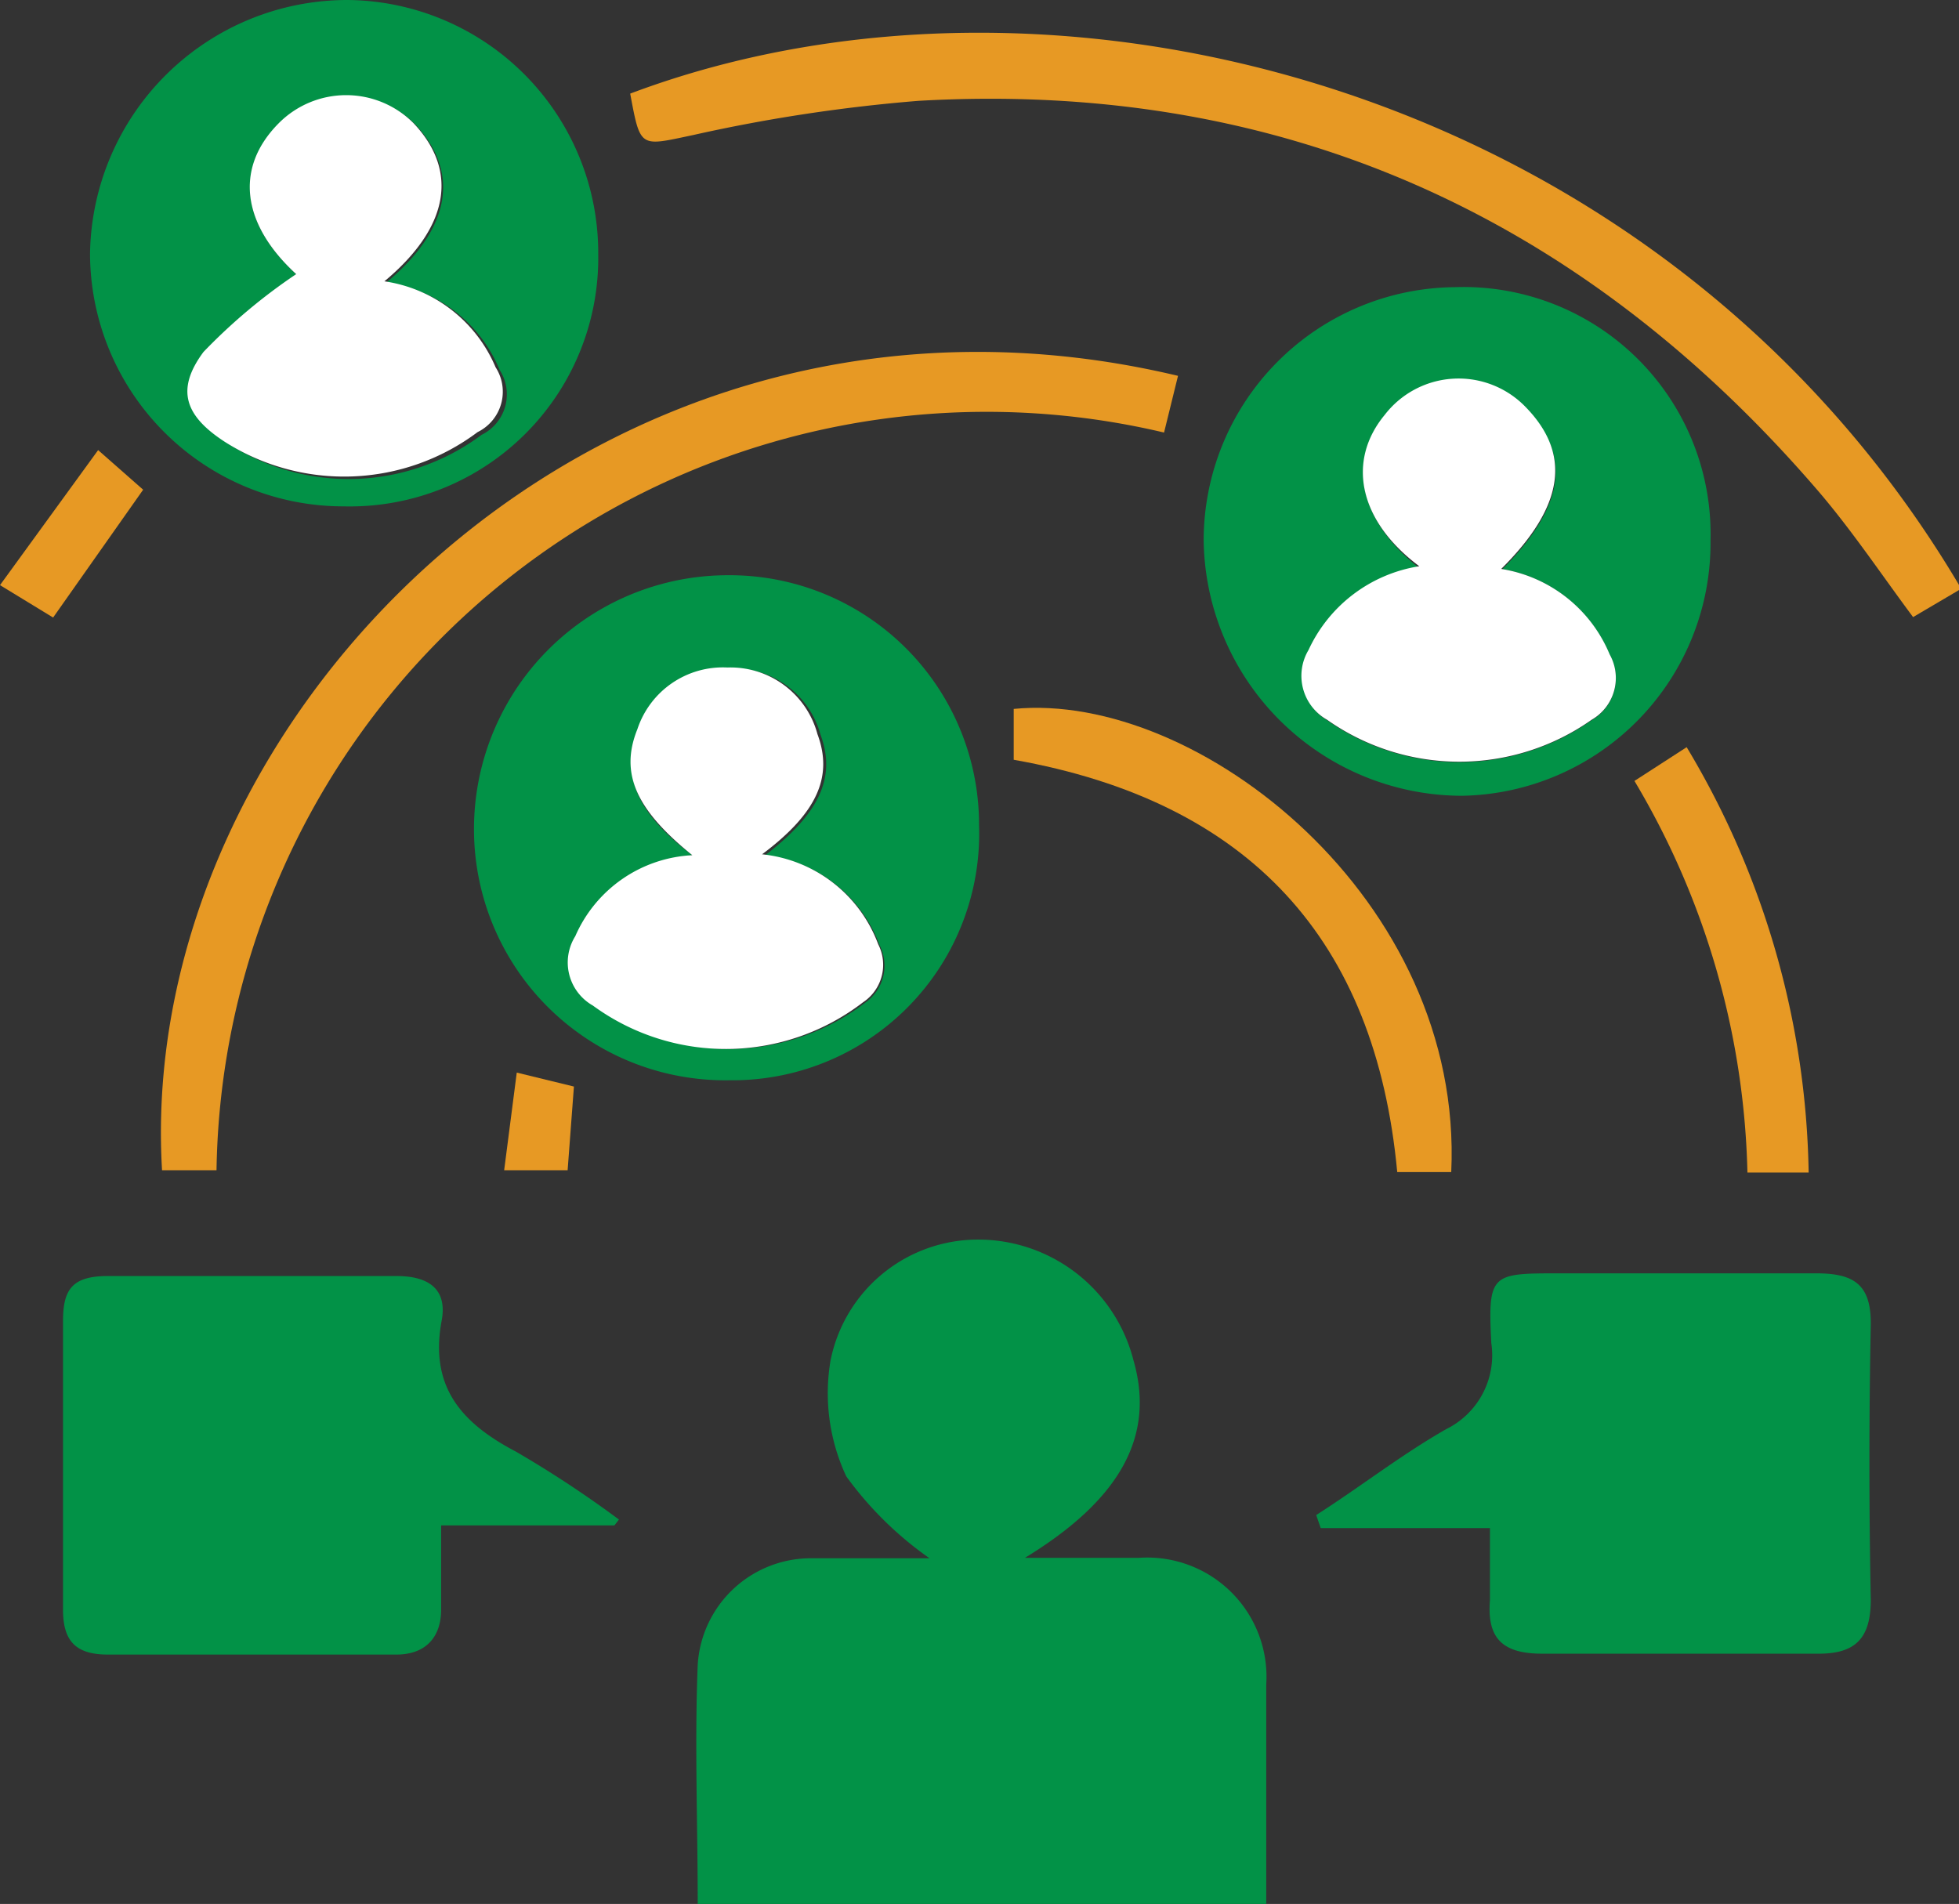 <svg xmlns="http://www.w3.org/2000/svg" viewBox="0 0 43.52 42.3"><rect x="0" y="0" width="43.52" height="42.3" fill="#333333" stroke="none"/><defs><style>.cls-1{fill:#029247;}.cls-2{fill:#e79924;}.cls-3{fill:#fff;}</style></defs><g id="Layer_2" data-name="Layer 2"><g id="Layer_1-2" data-name="Layer 1"><path class="cls-1" d="M22.77,34.61c1,0,1.76,0,2.54,0a2.65,2.65,0,0,1,2.82,2.82c0,1.6,0,3.2,0,4.87H15.5c0-1.79-.07-3.56,0-5.31a2.52,2.52,0,0,1,2.54-2.37c.89,0,1.78,0,2.61,0a7.81,7.81,0,0,1-1.85-1.82,4.36,4.36,0,0,1-.35-2.57,3.34,3.34,0,0,1,3.29-2.69,3.56,3.56,0,0,1,3.44,2.68C25.66,31.88,24.92,33.3,22.77,34.61Z"/><path class="cls-1" d="M29.24,33.66c1-.64,1.89-1.34,2.89-1.91a1.83,1.83,0,0,0,1-1.91c-.08-1.55,0-1.55,1.51-1.55,1.9,0,3.81,0,5.71,0,.84,0,1.22.25,1.21,1.14q-.06,3.06,0,6.11c0,.86-.34,1.21-1.19,1.2-2,0-4.08,0-6.11,0-.87,0-1.23-.33-1.16-1.19,0-.5,0-1,0-1.6H29.34Z"/><path class="cls-1" d="M13.65,33.89H9.8c0,.69,0,1.28,0,1.87s-.32,1-1,1H2.4c-.71,0-1-.29-1-1,0-2.14,0-4.27,0-6.41,0-.71.21-1,1-1q3.21,0,6.41,0c.75,0,1.13.32,1,1-.27,1.47.45,2.27,1.65,2.9a24.45,24.45,0,0,1,2.29,1.51Z"/><path class="cls-1" d="M13.29,5.65a5.52,5.52,0,0,1-5.65,5.6A5.63,5.63,0,0,1,2,5.64,5.72,5.72,0,0,1,7.74,0,5.62,5.62,0,0,1,13.29,5.65Zm-6.71.44a12.63,12.63,0,0,0-2,1.76c-.63.82-.4,1.4.48,2a4.94,4.94,0,0,0,5.64-.19,1,1,0,0,0,.4-1.44A3.18,3.18,0,0,0,8.58,6.28c1.44-1.2,1.64-2.45.65-3.51a2.11,2.11,0,0,0-3,0C5.19,3.75,5.39,5,6.58,6.09Z"/><path class="cls-1" d="M21.75,18.33A5.48,5.48,0,0,1,16.21,24a5.58,5.58,0,0,1-5.68-5.52,5.64,5.64,0,0,1,5.63-5.7A5.54,5.54,0,0,1,21.75,18.33ZM15.38,19a3,3,0,0,0-2.54,1.8,1.1,1.1,0,0,0,.39,1.54,5,5,0,0,0,6-.07A1,1,0,0,0,19.54,21,3.09,3.09,0,0,0,17,19c1.2-.92,1.58-1.73,1.23-2.67a2,2,0,0,0-2-1.48,2,2,0,0,0-2,1.37C13.76,17.2,14.14,18.06,15.38,19Z"/><path class="cls-1" d="M38,12a5.62,5.62,0,0,1-5.52,5.68A5.75,5.75,0,0,1,26.74,12a5.63,5.63,0,0,1,5.58-5.62A5.49,5.49,0,0,1,38,12Zm-4.64.66c1.42-1.41,1.57-2.58.5-3.6a2.07,2.07,0,0,0-3.09.21c-.85,1-.57,2.31.77,3.36a3.27,3.27,0,0,0-2.46,1.86A1.12,1.12,0,0,0,29.48,16a5.1,5.1,0,0,0,5.88,0,1.07,1.07,0,0,0,.4-1.45A3.14,3.14,0,0,0,33.35,12.64Z"/><path class="cls-2" d="M14,2.08c9.45-3.56,23-.16,29.57,11l-1.07.63c-.7-.94-1.34-1.9-2.09-2.78-5.27-6.14-11.93-9.15-20-8.69A36.13,36.13,0,0,0,15.4,3C14.21,3.25,14.23,3.31,14,2.08Z"/><path class="cls-2" d="M26.17,8.35l-.31,1.26A17.11,17.11,0,0,0,4.81,26H3.6C3,15.93,13.35,5.3,26.17,8.35Z"/><path class="cls-2" d="M22.52,16.88c0-.28,0-.52,0-.75s0-.26,0-.38c4.09-.4,10,4.23,9.72,10.29h-1.2C30.56,20.89,27.77,17.81,22.52,16.88Z"/><path class="cls-2" d="M40.18,26.05H38.82a17.76,17.76,0,0,0-2.51-8.7l1.16-.75A18.92,18.92,0,0,1,40.18,26.05Z"/><path class="cls-2" d="M0,13,2.18,10l1,.88-2,2.84Z"/><path class="cls-2" d="M11.2,26l.28-2.17,1.27.31L12.61,26Z"/><path class="cls-3" d="M6.58,6.09C5.39,5,5.19,3.75,6.19,2.74a2.11,2.11,0,0,1,3,0c1,1.06.79,2.31-.65,3.51a3.18,3.18,0,0,1,2.47,1.91,1,1,0,0,1-.4,1.44A4.94,4.94,0,0,1,5,9.82c-.88-.57-1.11-1.15-.48-2A12.63,12.63,0,0,1,6.58,6.09Z"/><path class="cls-3" d="M15.38,19c-1.24-1-1.62-1.81-1.22-2.8a2,2,0,0,1,2-1.37,2,2,0,0,1,2,1.48c.35.94,0,1.75-1.23,2.67a3.09,3.09,0,0,1,2.58,2,1,1,0,0,1-.34,1.29,5,5,0,0,1-6,.07,1.1,1.1,0,0,1-.39-1.54A3,3,0,0,1,15.38,19Z"/><path class="cls-3" d="M33.35,12.64a3.14,3.14,0,0,1,2.41,1.9,1.07,1.07,0,0,1-.4,1.45,5.1,5.1,0,0,1-5.88,0,1.12,1.12,0,0,1-.41-1.55,3.27,3.27,0,0,1,2.46-1.86c-1.34-1-1.62-2.33-.77-3.36A2.07,2.07,0,0,1,33.85,9C34.92,10.06,34.77,11.23,33.35,12.64Z"/></g></g></svg>
